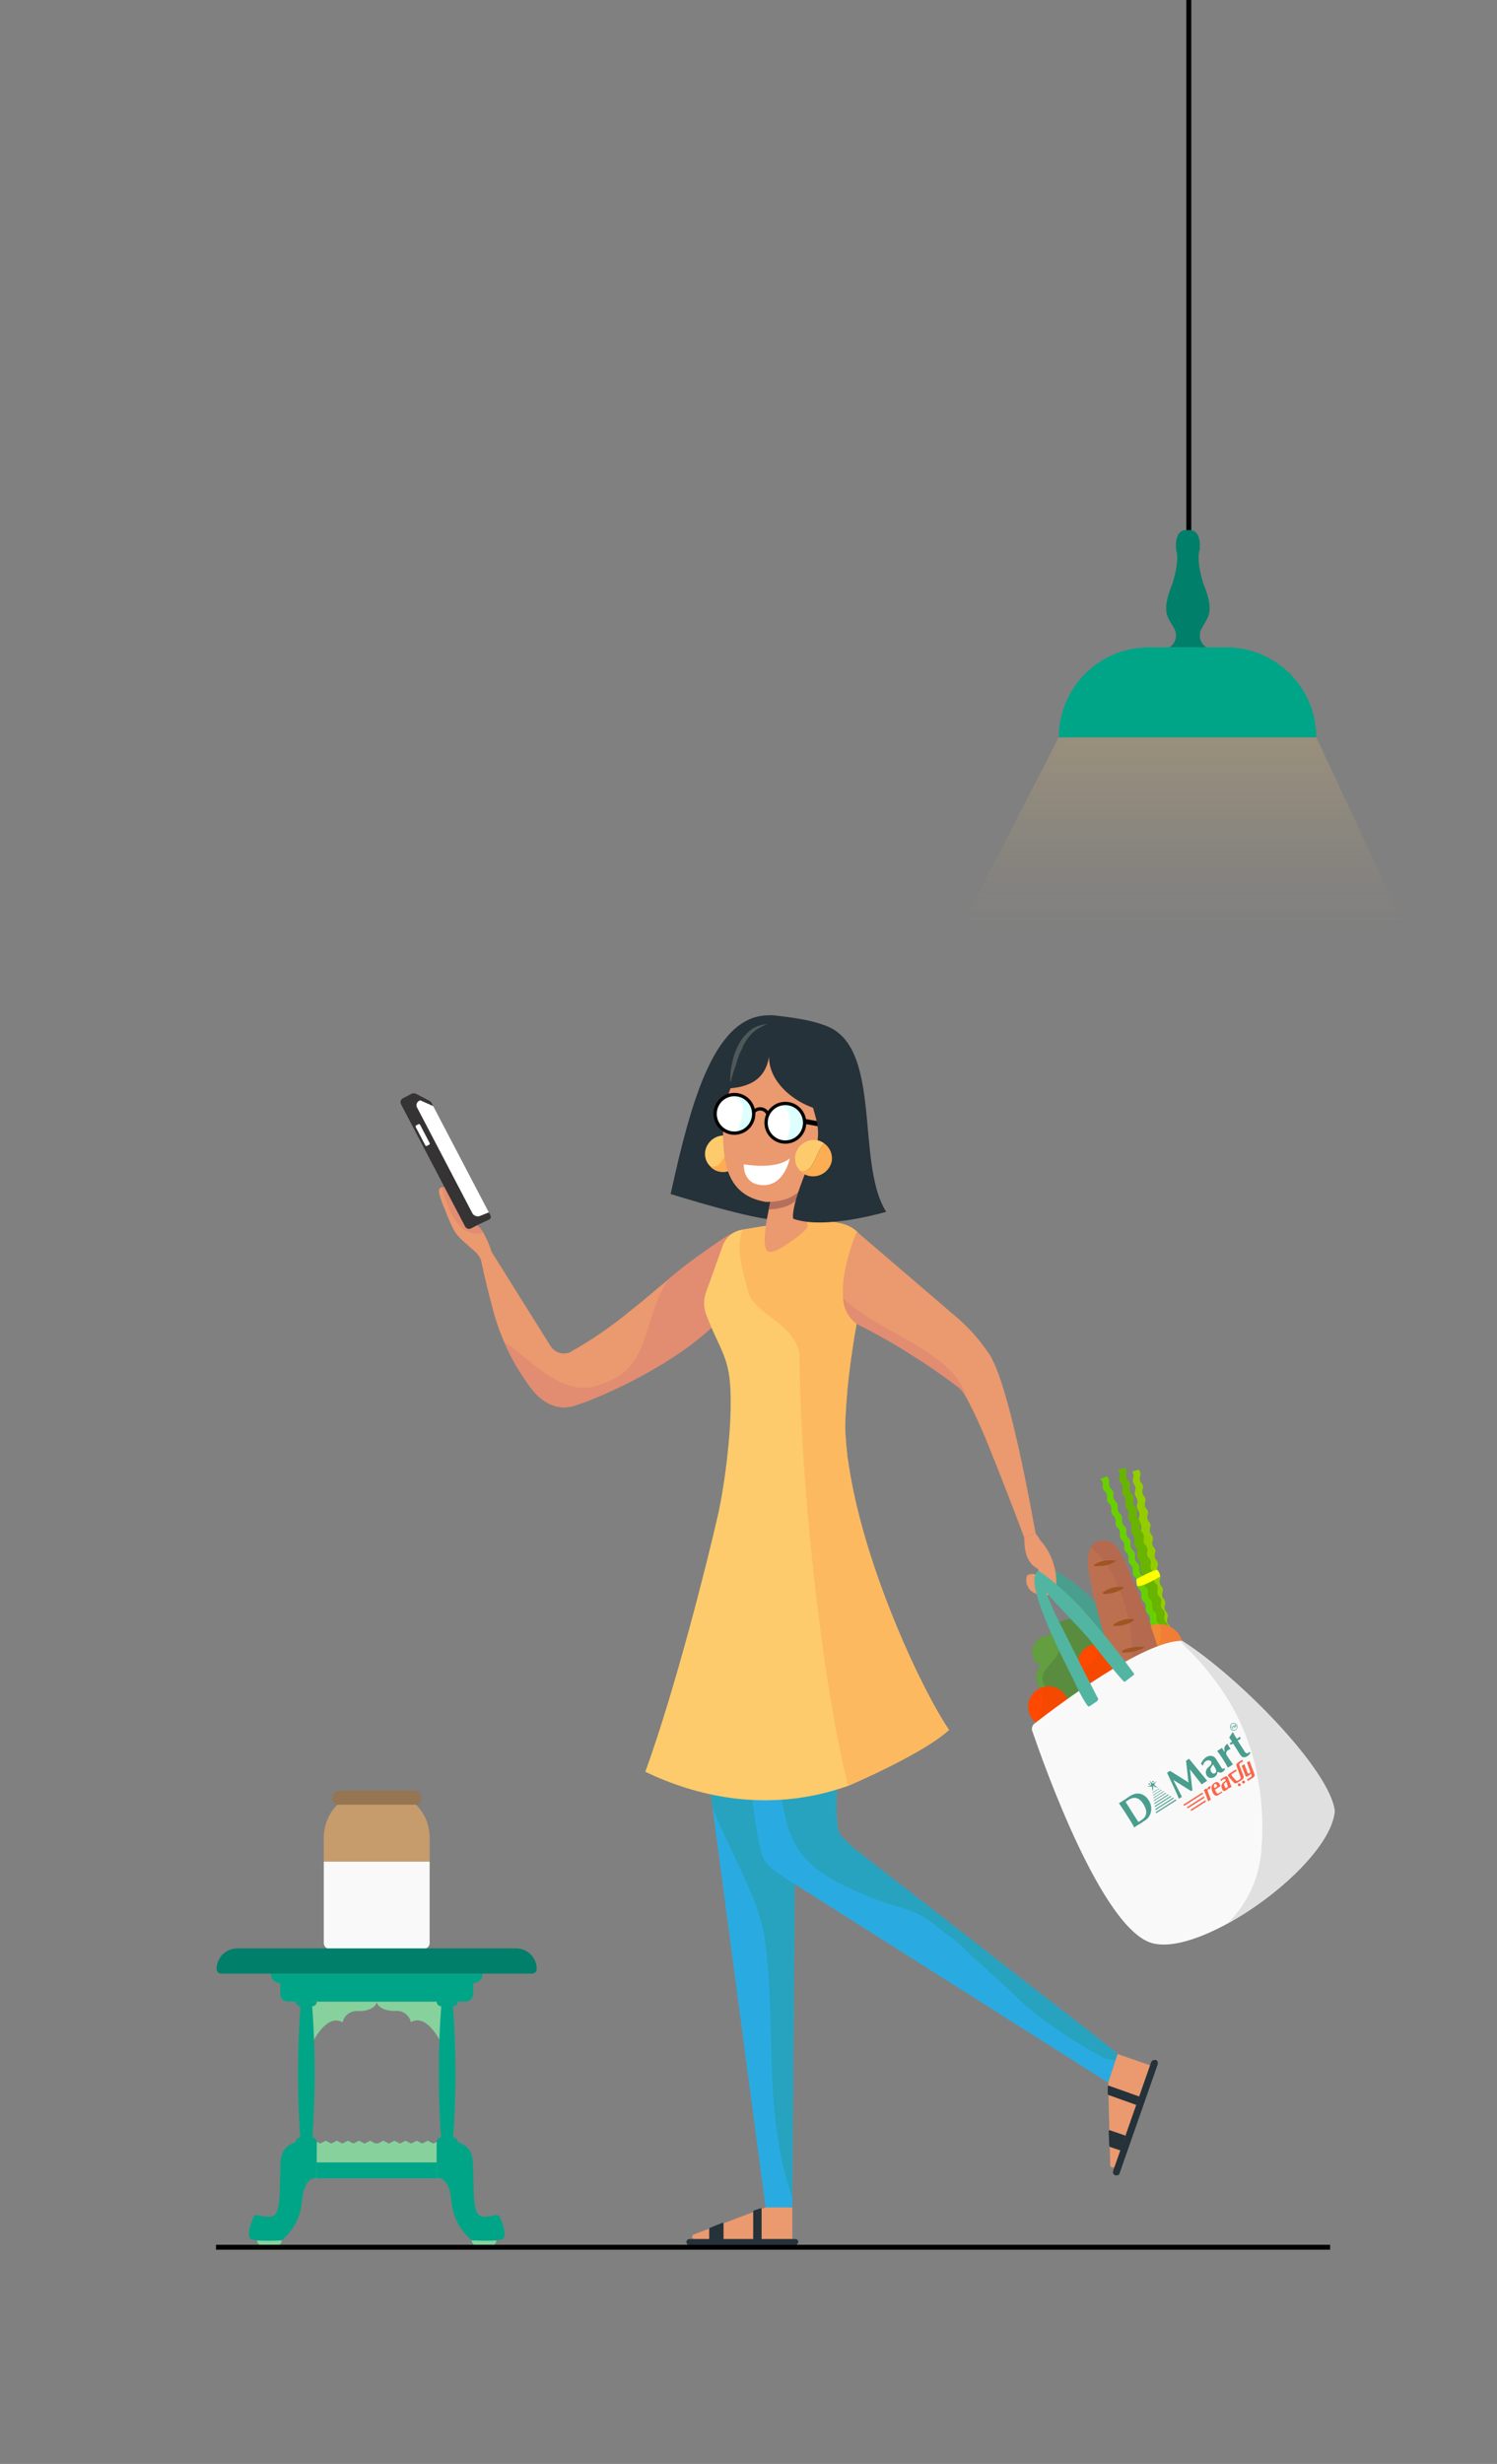 <svg xmlns="http://www.w3.org/2000/svg" width="304" height="500" viewBox="0 0 304 500">
    <rect x="0" y="0" width="304" height="500" fill="#808080" stroke="none"/>
    <defs>
        <linearGradient id="prefix__a" x1="50%" x2="50%" y1="-131.259%" y2="103.76%">
            <stop offset="13%" stop-color="#FDCB6B"/>
            <stop offset="22.7%" stop-color="#FDCB6B" stop-opacity=".856"/>
            <stop offset="44.31%" stop-color="#FDCB6B" stop-opacity=".555"/>
            <stop offset="63.61%" stop-color="#FDCB6B" stop-opacity=".317"/>
            <stop offset="79.91%" stop-color="#FDCB6B" stop-opacity=".145"/>
            <stop offset="92.55%" stop-color="#FDCB6B" stop-opacity=".039"/>
            <stop offset="100%" stop-color="#FDCB6B" stop-opacity="0"/>
        </linearGradient>
    </defs>
    <g fill="none" fill-rule="evenodd">
        <path d="M0 0H304V500H0z"/>
        <path fill="#87D19D" fill-rule="nonzero" d="M52.2 454.604h5.007c0 .644-.522 1.166-1.165 1.166h-2.677c-.309 0-.605-.123-.824-.342-.218-.218-.341-.514-.341-.823v-.001zM99.637 455.77H96.96c-.644 0-1.165-.522-1.165-1.165v-.001h5.007c0 .31-.123.606-.342.824-.218.219-.514.342-.823.342zM90.238 434.953L90.238 442.035 62.771 442.035 62.771 434.953 62.847 434.953 63.049 434.847 63.317 434.704 63.384 434.675 63.892 434.406 64.333 434.636 64.937 434.953 65.1 434.953 66.144 434.406 67.189 434.953 67.352 434.953 68.396 434.406 69.441 434.953 69.604 434.953 70.649 434.406 71.693 434.953 71.866 434.953 72.901 434.406 73.946 434.953 74.118 434.953 75.163 434.406 76.198 434.953 76.37 434.953 76.504 434.886 76.629 434.953 76.802 434.953 77.846 434.406 78.891 434.953 79.054 434.953 80.098 434.406 81.143 434.953 81.306 434.953 82.351 434.406 83.395 434.953 83.568 434.953 84.603 434.406 85.648 434.953 85.82 434.953 86.855 434.406 87.9 434.953 88.072 434.953 88.667 434.636 89.107 434.406 89.615 434.675 89.692 434.704 89.951 434.847 90.152 434.953zM63.304 414.815s2.888-6.366 6.265-4.427c.315-1.417 1.619-2.39 3.066-2.286 1.833.108 3.744-.648 3.866-1.888v-.033H63.304v8.634zM76.501 406.181c.122 1.24 2.033 1.996 3.866 1.887 1.447-.102 2.751.87 3.066 2.286 3.377-1.938 6.265 4.428 6.265 4.428v-8.6H76.501z"/>
        <path fill="#00A587" fill-rule="nonzero" d="M98.03 400.508c0 .512-.205 1.004-.568 1.365-.364.361-.856.563-1.368.562v2.213c.002.844-.68 1.53-1.524 1.534H58.43c-.845-.004-1.527-.69-1.525-1.534v-2.214c-1.064 0-1.926-.862-1.926-1.926H98.03zM62.766 434.443s-5.465-.619-5.768 4.054c-.302 4.674.202 10.49-1.513 11.162-1.715.673-3.463-.672-3.9.101-.437.774-1.748 4.102-.605 4.64 1.143.539 6.222.234 6.222.234 2.398-1.987 3.89-4.861 4.133-7.966.47-5.312 2.949-4.626 2.949-4.626l.055-6.014v-1.32l-1.573-.265z"/>
        <path fill="#00A587" fill-rule="nonzero" d="M63.442 433.76c.625-8.864.612-17.761-.039-26.624.52-.011.936-.435.937-.955h-4.315c0 .53.43.96.96.96h.028c-.65 8.857-.663 17.75-.039 26.609-.525.005-.949.432-.949.958h1.015c.014.189.024.378.04.567h2.258c.014-.189.024-.378.039-.567h.963c-.003-.504-.396-.918-.898-.947zM90.236 434.434s5.465-.62 5.768 4.054c.302 4.673-.202 10.49 1.513 11.162 1.715.672 3.463-.672 3.9.1.437.774 1.748 4.103.605 4.64-1.143.54-6.222.235-6.222.235-2.398-1.988-3.89-4.862-4.133-7.967-.47-5.312-3.005-4.625-3.005-4.625v-5.717l.018-1.789 1.556-.093z"/>
        <path fill="#00A587" fill-rule="nonzero" d="M92.028 433.75c.624-8.86.611-17.752-.04-26.61h.03c.53 0 .96-.43.96-.96h-4.316c.001.52.417.944.937.956-.651 8.862-.664 17.76-.039 26.624-.502.03-.895.444-.898.947h.963c.015.19.025.379.04.568h2.258c.015-.19.025-.378.039-.568h1.015c0-.525-.424-.952-.949-.957z"/>
        <path fill="#C69C6D" fill-rule="nonzero" d="M87.249 373.002c0-4.721-3.216-8.548-7.183-8.548h-7.13c-3.967 0-7.183 3.827-7.183 8.548v4.783H87.25v-4.783z"/>
        <path fill="#F9F9F9" fill-rule="nonzero" d="M87.249 394.182v-16.397H65.753v16.397c-.053.674.444 1.265 1.117 1.329h19.262c.673-.064 1.17-.655 1.117-1.329z"/>
        <path fill="#957552" fill-rule="nonzero" d="M77.426 366.223h6.462c.297.011.595-.008.888-.057.53-.29.825-.879.74-1.478-.08-.71-.65-1.263-1.362-1.32H68.845c-.712.056-1.283.61-1.362 1.32-.046.628.288 1.221.847 1.51.258.038.52.047.781.025h8.315z"/>
        <path fill="#007F6A" fill-rule="nonzero" d="M108.994 399.579c.002.247-.096.484-.27.659-.175.175-.413.272-.66.27H44.916c-.514 0-.93-.416-.93-.93 0-2.313 1.875-4.188 4.188-4.188h56.632c2.313 0 4.188 1.876 4.188 4.189z"/>
        <path fill="#00A587" fill-rule="nonzero" d="M64.284 438.824H88.663V442.042H64.284z"/>
        <path fill="#000" fill-rule="nonzero" d="M240.911 0H241.911V111.823H240.911z"/>
        <path fill="#007F6A" fill-rule="nonzero" d="M244.993 131.367h-7.524c1.312-.81 1.738-2.518.962-3.85-1.312-2.448-2.74-3.148-.276-9.271 1.5-4.987.684-6.65.684-6.65s-.582-4.373 2.392-4.023c2.974-.35 2.391 4.024 2.391 4.024s-.817 1.662.685 6.649c2.465 6.123 1.036 6.823-.278 9.272-.776 1.332-.348 3.04.964 3.849z"/>
        <path fill="#00A587" fill-rule="nonzero" d="M233.275 131.367h15.763c10.09 0 18.271 8.18 18.271 18.272h-52.305c0-10.092 8.18-18.272 18.271-18.272z"/>
        <path fill="url(#prefix__a)" fill-rule="nonzero" d="M215.004 149.639L195.316 187.876 285.18 187.876 267.309 149.639z" opacity=".5"/>
        <path fill="#499E8E" fill-rule="nonzero" d="M212.2 317.913s9.439 2.711 16.167 16.267l-1.808.904s-5.02-7.933-15.564-16.368l1.205-.803z"/>
        <path fill="#EB996E" fill-rule="nonzero" d="M116.607 285.279c-3.715 1.104-6.828-.904-8.937-3.816-3.383-4.557-5.902-9.696-7.43-15.163-.904-3.414-1.808-6.928-2.51-10.342-.1-.2-.1-.402-.201-.603-.199-.358-.434-.695-.703-1.004-.377-.394-.78-.763-1.205-1.104-1.305-1.205-2.812-2.31-3.615-3.916-.502-1.004-1.305-2.912-1.707-4.017-.28-.584-.515-1.188-.703-1.807l-.301-.904c-.1-.301-.151-.617-.15-.934-.03-.274.11-.54.351-.673.082-.05.175-.081.271-.09.008-.007.02-.01.03-.01h.492c.125.031.243.082.352.151.463.446.775 1.025.893 1.657.874 2.63 3.686 3.313 4.69 5.522.8.449 1.46 1.109 1.908 1.908l.09.12c.663 1.209 1.205 2.48 1.616 3.796l11.95 19.078c.816 1.327 2.466 1.877 3.916 1.306 4.256-2.376 8.29-5.132 12.05-8.234 4.016-3.113 7.731-6.527 11.748-9.64.803-.603 8.364-6.175 9.67-6.477 11.848 16.167-24.23 32.585-32.565 35.196z"/>
        <path fill="#EB996E" fill-rule="nonzero" d="M89.797 240.896c-.011-.001-.022.002-.03.01v-.01h.03z"/>
        <path fill="#E28C71" fill-rule="nonzero" d="M149.17 250.084c-1.304.301-8.866 5.874-9.67 6.476-1.204.904-2.41 1.908-3.614 2.912-5.322 7.33-3.514 17.874-12.953 21.087-7.13 3.515-13.054-2.41-18.878-7.13-.513-.377-1.057-.711-1.627-.997 1.355 3.18 3.093 6.183 5.176 8.941 2.25 3.124 5.287 5.01 9.003 3.906 8.234-2.46 44.413-19.029 32.564-35.195z"/>
        <path fill="#29ABE2" fill-rule="nonzero" d="M161.592 355.467L160.889 445.94 160.889 447.948 155.467 447.948 144.723 367.015 143.216 355.467z"/>
        <path fill="#28A3BF" fill-rule="nonzero" d="M160.89 445.94l.702-90.472h-18.376l1.507 11.547c3.414 8.435 8.434 16.568 10.342 25.003 2.812 17.371-.401 36.45 5.824 53.922z"/>
        <path fill="#EB996E" fill-rule="nonzero" d="M160.89 447.948v6.426h-19.883c-.214-.014-.393-.167-.44-.376-.046-.21.052-.424.24-.527l14.66-5.523h5.422z"/>
        <path fill="#253239" fill-rule="nonzero" d="M162.094 454.977c-.024.322-.28.578-.602.602h-21.489c-.217.003-.419-.111-.528-.299-.11-.187-.11-.42 0-.607s.311-.301.528-.299h21.489c.145-.014.29.03.404.124.113.093.184.227.198.373.003.035.003.07 0 .106z"/>
        <path fill="#253239" fill-rule="nonzero" d="M146.932 451.261v3.214h-2.912v-2.109c-.001-.132.078-.252.2-.301l2.51-1.004c.108.009.192.094.202.2zM154.663 448.35v6.125h-1.707v-5.623c-.02-.137.067-.267.201-.301l1.205-.402c.211-.05.302 0 .302.201z"/>
        <path fill="#29ABE2" fill-rule="nonzero" d="M226.96 416.82l-.39 1.208-1.517 4.616-65.67-41.571-2.008-1.406c-1.41-.892-2.417-2.296-2.812-3.916-.464-1.854-.833-3.73-1.104-5.623l-2.41-17.07 2.71-5.422 2.3-2.19c1.81-1.756 4.003-3.07 6.407-3.835 2.008-.613 9.167-.1 9.167-.1.1 5.02-3.112 26.71-1.104 30.625.84 1.093 1.82 2.071 2.912 2.912l.2.201 51.693 40.196 1.627 1.375z"/>
        <path fill="#28A3BF" fill-rule="nonzero" d="M225.334 415.444l-51.669-40.205-.224-.191c-1.092-.841-2.071-1.82-2.912-2.912-2.008-3.916 1.205-25.575 1.104-30.596 0 0-7.2-.512-9.167.1-2.404.766-4.597 2.079-6.407 3.836l-2.3 2.189c4.52 7.029 3.817 16.166 6.628 24.2 2.51 7.33 9.941 10.543 16.87 13.355 4.217 1.807 9.037 2.209 12.551 5.422 1.888 1.446 3.776 2.772 5.181 4.017 4.419 4.418 8.776 7.872 13.295 12.39 4.676 3.861 9.721 7.251 15.062 10.122.95.624 2.065.946 3.2.925l.415-1.276-1.627-1.376z"/>
        <path fill="#EB996E" fill-rule="nonzero" d="M226.96 416.82l6.628 2.31-7.13 20.384c-.082.221-.304.36-.54.336-.235-.024-.425-.203-.463-.436l-.412-16.78 1.918-5.814z"/>
        <path fill="#253239" fill-rule="nonzero" d="M234.693 418.025c.401.1.502.502.401.903l-7.731 22.091c-.1.402-.502.502-.904.402-.402-.1-.502-.502-.402-.904l7.732-22.09c.19-.309.548-.468.904-.402z"/>
        <path fill="#253239" fill-rule="nonzero" d="M225.354 432.283l3.214 1.105-1.005 3.012-2.108-.703c-.1 0-.201-.2-.201-.301l-.1-2.912c0-.2.1-.2.2-.2zM225.154 423.246l6.225 2.21-.602 1.706-5.623-2.008c-.1 0-.201-.2-.201-.301v-1.305c0-.322.13-.322.2-.302z"/>
        <path fill="#28A3BF" fill-rule="nonzero" d="M157.535 430.888c-.2-1.697-.361-3.404-.482-5.111.13 1.707.281 3.414.482 5.11z"/>
        <path fill="#6FA176" fill-rule="nonzero" d="M240.818 416.92c.257-.133.494-.302.703-.502-.201.2-.502.301-.703.502z"/>
        <path fill="#FDCB6B" fill-rule="nonzero" d="M192.72 351.05c-5.242 4.86-20.412 11.321-20.412 11.321l-.092.035c-16.518 5.864-31.33 1.858-41.17-2.852 6.125-16.87 12.552-42.475 14.66-51.713 1.607-6.828 3.816-23.597 2.008-30.525-.702-2.912-2.31-5.623-3.414-8.334-.903-2.31-2.108-4.017-.602-7.632l2.912-8.133c.554-1.965 2.216-3.418 4.237-3.706 0 0 26.278-.682 24.33 11.809-.13.823-.28 1.687-.431 2.59-.1.623-.211 1.256-.342 1.918-.13.663-.23 1.296-.341 2.009-.181 1.004-.372 2.108-.563 3.223-.16 1.004-.31 1.938-.462 3.012-.022.308-.07.614-.14.914-.08.532-.15 1.085-.231 1.637-.502 3.816-.914 8.033-1.064 12.622-.012.653.012 1.307.07 1.958.07.663.08 1.335.14 2.008.06.673.13 1.366.221 2.069.019.338.066.674.14 1.004.08.703.191 1.416.322 2.139.13.723.231 1.435.382 2.169 3.645 19.309 14.189 42.143 19.842 50.457z"/>
        <path fill="#FCB960" fill-rule="nonzero" d="M192.72 351.05c-5.242 4.86-20.412 11.321-20.412 11.321l-.092.035c-5.463-21.72-9.82-63.37-9.82-87.199-.804-6.928-9.44-8.334-10.544-13.355-1.004-4.217-2.61-8.525-1.004-12.34 24.47-4.318 26.348-.714 24.37 11.798-.12.823-.271 1.687-.432 2.59-.1.623-.21 1.256-.341 1.918-.13.663-.221 1.286-.341 2.009-.181 1.004-.372 2.108-.563 3.223-.15 1.004-.311 1.948-.462 3.012-.023.308-.07.614-.14.914-.07.532-.15 1.085-.231 1.637-.502 3.816-.914 8.033-1.065 12.622-.011.653.012 1.307.07 1.958.07.663.08 1.335.141 2.008.06.673.14 1.376.22 2.069.02.338.067.674.141 1.004.09.703.201 1.416.322 2.139.12.723.25 1.445.381 2.168 3.605 19.32 14.149 42.154 19.802 50.468z"/>
        <path fill="#253239" fill-rule="nonzero" d="M157.977 247.523s-1.607-8.334 2.711-25.404c0 0 5.423-15.363-4.016-16.066-11.447-.603-16.267 17.07-20.484 36.249 0 0 17.572 5.523 21.79 5.221z"/>
        <path fill="#FDCB6B" fill-rule="nonzero" d="M150.647 234.67c-.391 2.015-2.282 3.379-4.318 3.113-.814-.097-1.565-.49-2.109-1.105-.828-.808-1.203-1.973-1.004-3.113.392-2.015 2.283-3.378 4.318-3.112.59.085 1.144.328 1.607.703 1.047.854 1.61 2.167 1.506 3.514z"/>
        <path fill="#FDAD52" fill-rule="nonzero" d="M149.14 231.156c-1.807 1.406-2.007 6.225-4.92 5.523.544.614 1.295 1.007 2.11 1.104 2.035.266 3.926-1.098 4.317-3.113.104-1.347-.459-2.66-1.506-3.514z"/>
        <path fill="#000" fill-rule="nonzero" d="M167.617 209.165c.1.201 10.945 6.628-3.615 29.02-.703-1.306-.1-4.72-.1-4.72l.803-4.418V215.19l2.912-6.025z"/>
        <path fill="#EB996E" fill-rule="nonzero" d="M161.893 231.859l-3.715 3.012-2.31 11.849c-.401 2.008-1.305 7.43.502 7.33 1.005 0 2.51-.904 3.917-1.908 1.273-.802 2.452-1.745 3.514-2.811.093-.156.161-.325.2-.502l-2.108-16.97z"/>
        <path fill="#B56F5D" fill-rule="nonzero" d="M156.123 245.415l.333-1.707 6.642-2.912c-.098.458-.267.899-.502 1.305-1.205 3.414-6.473 3.314-6.473 3.314z"/>
        <path fill="#EB996E" fill-rule="nonzero" d="M146.831 229.248c0-6.527 2.711-14.76 9.238-14.76 6.527 0 11.447 9.74 10.343 18.274-1.908 7.933-4.318 11.146-10.845 11.146-8.133-1.305-8.736-8.233-8.736-14.66z"/>
        <path fill="#FFF" fill-rule="nonzero" d="M152.957 227.14c-.347 1.42-1.48 2.515-2.912 2.81-.232.05-.467.084-.703.1-.405.018-.81-.016-1.205-.1-.993-.243-1.85-.871-2.38-1.746-.529-.874-.69-1.924-.446-2.917l.014-.055c.456-1.565 1.797-2.71 3.414-2.912.47-.017.942.016 1.406.1 2.068.507 3.333 2.595 2.826 4.663l-.014.056z"/>
        <path fill="#DFF" fill-rule="nonzero" d="M152.957 227.14c.258-.99.113-2.042-.404-2.924-.517-.883-1.363-1.524-2.352-1.782l-.056-.014c-.464-.083-.935-.117-1.406-.1 4.318 2.008.703 5.422 1.305 7.631 1.433-.296 2.567-1.39 2.912-2.812z"/>
        <path fill="#FFF" fill-rule="nonzero" d="M163.299 228.947c-.414 1.672-1.893 2.863-3.615 2.912h-.1c-1.958.036-3.636-1.391-3.917-3.329-.28-1.938.925-3.782 2.813-4.303.66-.15 1.347-.15 2.008 0 .993.244 1.849.872 2.379 1.747.53.875.69 1.924.447 2.917l-.015.056z"/>
        <path fill="#DFF" fill-rule="nonzero" d="M163.299 228.947c.538-2.06-.696-4.167-2.756-4.706l-.055-.014c-.661-.15-1.348-.15-2.009 0 3.113 1.707 1.908 4.92 1.105 7.632 1.76-.004 3.291-1.204 3.715-2.912z"/>
        <path fill="#000" fill-rule="nonzero" d="M164.821 226.359H165.821V229.727H164.821z" transform="rotate(-79.695 165.157 228.043)"/>
        <path fill="#000" fill-rule="nonzero" d="M155.654 226.251c-.083-.224-.224-.424-.408-.577-.582-.485-1.446-.407-1.931.175l-.516-.431c.467-.56 1.197-.828 1.916-.705.718.124 1.316.622 1.569 1.306l-.63.232z"/>
        <path fill="#000" fill-rule="nonzero" d="M149.14 230.287c-1.719 0-3.27-1.036-3.928-2.625-.658-1.59-.294-3.418.922-4.634 1.216-1.216 3.045-1.58 4.634-.922 1.589.658 2.625 2.209 2.625 3.929-.003 2.347-1.905 4.25-4.252 4.252zm0-7.832c-1.976 0-3.58 1.602-3.58 3.58 0 1.977 1.604 3.58 3.58 3.58 1.978 0 3.58-1.603 3.58-3.58-.001-1.977-1.603-3.578-3.58-3.58zM159.483 232.094c-2.348 0-4.251-1.903-4.251-4.252 0-2.348 1.903-4.252 4.251-4.252 2.349 0 4.252 1.904 4.252 4.252-.002 2.347-1.904 4.25-4.252 4.252zm0-7.832c-1.977 0-3.58 1.603-3.58 3.58s1.603 3.58 3.58 3.58c1.978 0 3.58-1.603 3.58-3.58-.002-1.976-1.603-3.577-3.58-3.58z"/>
        <path fill="#253239" fill-rule="nonzero" d="M157.274 206.053c-4.117-.201-7.13 3.213-8.635 6.727-1.034 2.589-1.578 5.347-1.607 8.134 4.117-.1 8.334-1.205 9.138-6.527-.1 5.523 5.924 10.142 11.346 11.045 8.536-15.463 3.816-17.773-10.242-19.38z"/>
        <path fill="#505959" fill-rule="nonzero" d="M148.338 219.81c-.104-1.28-.002-2.569.3-3.816.203-1.295.61-2.549 1.206-3.716.565-1.202 1.387-2.265 2.41-3.113 1.025-.826 2.298-1.285 3.615-1.305-1.162.357-2.227.975-3.113 1.807-.871.855-1.555 1.88-2.008 3.013-.566 1.084-1.004 2.23-1.306 3.414-.46 1.21-.83 2.451-1.105 3.715z"/>
        <path fill="#253239" fill-rule="nonzero" d="M161.09 247.322s-.904-1.907 4.117-13.254c2.41-5.322-.703-8.736-.502-12.05 0 0-4.418-15.162 1.004-14.36 14.259 2.21 7.631 27.916 14.259 38.258-.1 0-12.452 3.716-18.878 1.406z"/>
        <path fill="#EB996E" fill-rule="nonzero" d="M196.174 283.491c-.301-.401-.442-.723-.642-1.004-.21-.289-.444-.558-.703-.803-3.118-2.424-6.37-4.67-9.74-6.728-.803-.502-1.707-1.105-2.711-1.707-2.51-1.506-5.623-3.213-8.435-4.619-1.633-1.208-2.63-3.092-2.711-5.121-.603-5.824 2.771-13.586 2.771-13.586l.201.2 19.821 16.98c2.414 2.013 4.542 4.344 6.327 6.93 1.606 1.907 4.719 8.233 9.94 37.052l-2.309.904s-3.715-9.941-7.23-18.577c-1.34-3.377-2.862-6.678-4.559-9.89l-.02-.03z"/>
        <path fill="#E28C71" fill-rule="nonzero" d="M171.232 263.489c.081 2.03 1.078 3.912 2.71 5.121 2.812 1.406 5.925 3.113 8.435 4.619 1.005.603 1.908 1.205 2.712 1.707 3.36 2.11 6.573 4.331 9.708 6.744.266.242.51.509.727.796.2.301.41.694.71 1.096-2.41-9.238-17.672-13.054-25.002-20.083z"/>
        <path fill="#EB996E" fill-rule="nonzero" d="M214.51 321.126c.06.726-.079 1.455-.402 2.109-.598.305-1.242.51-1.907.602-.704.025-1.4-.149-2.009-.502-1.333-.561-2.058-2.01-1.707-3.414.201-.602 1.607-.602 1.808-.401.3-.402.903-.804.401-1.205-3.012-1.507-2.61-5.724-2.71-6.327l2.309-.903c.165.323.367.626.602.904.219.401.489.772.803 1.104 1.83 2.277 2.822 5.113 2.812 8.033z"/>
        <path fill="#FFF" fill-rule="nonzero" d="M151.049 236.277s6.426 1.205 9.338-1.205c0 0-1.105 5.724-5.623 5.422-4.017-.2-3.715-4.217-3.715-4.217z"/>
        <path fill="#FDCB6B" fill-rule="nonzero" d="M167.416 232.06c-.462-.375-1.018-.618-1.607-.703-2.035-.266-3.926 1.098-4.317 3.113-.2 1.14.176 2.305 1.004 3.113 2.912.702 3.112-4.118 4.92-5.523z"/>
        <path fill="#FDAD52" fill-rule="nonzero" d="M167.416 232.06c-1.808 1.406-2.008 6.226-4.92 5.523.544.614 1.294 1.007 2.109 1.104 2.035.266 3.926-1.097 4.318-3.113.178-1.358-.4-2.706-1.507-3.514z"/>
        <path fill="#93CD00" fill-rule="nonzero" d="M237.705 350.447v-.201c-.1-.703.201-.803.1-1.406-.1-.602-.401-.602-.502-1.205-.1-.602.2-.803.1-1.406-.1-.602-.401-.602-.502-1.205-.1-.602.2-.803.1-1.405-.1-.603-.402-.603-.502-1.205-.1-.603.2-.703.1-1.406s-.402-.603-.502-1.205c-.1-.603.2-.803.1-1.406-.1-.602-.402-.602-.502-1.205-.1-.602.2-.803.1-1.406-.1-.602-.402-.602-.502-1.204-.1-.603.2-.804.1-1.406-.1-.603-.402-.603-.502-1.205-.1-.603.2-.804.1-1.406-.1-.603-.401-.603-.502-1.205-.1-.603.201-.703.1-1.406-.1-.703-.401-.602-.502-1.205-.1-.602.201-.803.1-1.406-.1-.602-.402-.602-.502-1.204-.1-.603.2-.804.1-1.406-.1-.603-.402-.603-.502-1.205-.1-.603.2-.804.1-1.406-.101-.603-.402-.603-.502-1.205-.1-.602.2-.803.1-1.406-.101-.602-.402-.602-.502-1.205-.1-.602.2-.803.1-1.405-.101-.603-.402-.603-.502-1.205-.1-.603.2-.804.1-1.406-.101-.603-.402-.603-.502-1.205-.1-.602.2-.803.1-1.406-.101-.602-.402-.602-.502-1.205-.1-.602.2-.803.1-1.406-.101-.602-.402-.602-.502-1.205-.1-.602.2-.803.1-1.405-.101-.603-.402-.603-.502-1.205-.1-.603.2-.804.1-1.406-.101-.603-.402-.603-.502-1.205-.1-.603.2-.803.1-1.406-.029-.23-.135-.442-.302-.602l1.406-.402c.12.19.221.392.301.602.1.703-.2.703-.1 1.406.101.703.402.603.603 1.205.2.603-.201.703-.1 1.406.1.703.401.603.602 1.205.201.603-.2.703-.1 1.406.101.703.402.602.603 1.205.2.602-.201.703-.1 1.406.1.702.401.602.602 1.204.201.603-.2.703-.1 1.406.101.703.402.603.603 1.205.2.603-.201.703-.1 1.406.1.703.401.602.602 1.205.201.602-.2.703-.1 1.406s.401.602.602 1.205c.201.602-.2.702-.1 1.405.101.703.402.603.603 1.205.2.603-.201.703-.1 1.406.1.703.401.603.602 1.205.201.603-.2.703-.1 1.406s.401.602.602 1.205c.201.602-.2.703-.1 1.406.101.702.402.602.603 1.205.2.602-.201.702-.1 1.405.1.703.401.603.602 1.205.201.603-.2.703-.1 1.406.101.703.402.603.603 1.205.2.602-.201.703-.1 1.406.1.703.401.602.602 1.205.201.602-.2.703-.1 1.406.101.702.402.602.603 1.204.2.603-.201.703-.1 1.406.1.703.401.603.602 1.205.201.603-.2.703-.1 1.406.101.703.402.603.603 1.205.2.603-.201.703-.1 1.406.1.703.401.602.602 1.205.201.602-.2.703-.1 1.406.1.702.401.602.602 1.204.201.603-.2.804-.1 1.406 0 .1 0 .1.1.201l-1.305.402h-2.108z"/>
        <path fill="#69B400" fill-rule="nonzero" d="M238.87 350.145c0-.1 0-.1-.1-.2-.2-.603.1-.703 0-1.406s-.502-.502-.603-1.205c-.1-.703.101-.703 0-1.406-.1-.703-.501-.502-.602-1.205-.1-.703.1-.703 0-1.406-.1-.702-.502-.502-.602-1.205-.1-.703.1-.703 0-1.405-.1-.703-.502-.502-.603-1.205-.1-.703.1-.703 0-1.406s-.502-.502-.602-1.205c-.1-.703.1-.703 0-1.406s-.502-.502-.603-1.205c-.1-.703.1-.703 0-1.406s-.502-.502-.602-1.204c-.1-.703.1-.703 0-1.406s-.502-.502-.603-1.205c-.1-.703.1-.703 0-1.406s-.502-.502-.602-1.205c-.1-.703.1-.703 0-1.406s-.502-.502-.603-1.205c-.1-.703.1-.703 0-1.405-.1-.703-.502-.503-.602-1.205-.1-.703.1-.703 0-1.406s-.502-.502-.603-1.205c-.1-.703.1-.703 0-1.406s-.502-.502-.602-1.205c-.1-.703.1-.703 0-1.406s-.502-.502-.603-1.205c-.1-.702.1-.702 0-1.405-.1-.703-.502-.502-.602-1.205-.1-.703.1-.703 0-1.406s-.502-.502-.603-1.205c-.1-.703.1-.703 0-1.406s-.502-.502-.602-1.205c-.1-.703.1-.703 0-1.406-.1-.702-.502-.502-.603-1.205-.1-.703.1-.703 0-1.405-.1-.703-.502-.502-.602-1.205-.1-.703.1-.703 0-1.406-.058-.22-.16-.425-.301-.603l1.405-.502c.18.151.288.37.302.603.2.602-.1.703 0 1.406.1.702.502.502.702 1.205.201.703-.1.703 0 1.405.1.703.502.502.703 1.205.201.703-.1.703 0 1.406s.502.502.703 1.205c.201.703-.1.703 0 1.406s.502.502.703 1.205c.2.703-.1.703 0 1.406s.502.502.703 1.204c.2.703-.1.703 0 1.406s.502.502.703 1.205c.2.703-.1.703 0 1.406s.502.502.703 1.205c.2.703-.1.703 0 1.406s.502.502.703 1.205c.2.703-.1.703 0 1.405.1.703.502.503.703 1.205.2.703-.1.703 0 1.406s.502.502.702 1.205c.201.703-.1.703 0 1.406s.502.502.703 1.205c.201.703-.1.703 0 1.406s.502.502.703 1.205c.201.702-.1.702 0 1.405.1.703.502.503.703 1.205.2.703-.1.703 0 1.406s.502.502.703 1.205c.2.703-.1.703 0 1.406s.502.502.703 1.205c.2.703-.1.703 0 1.406.1.702.502.502.703 1.205.2.703-.1.703 0 1.405.1.703.502.502.703 1.205.2.703-.1.703 0 1.406s.502.502.703 1.205c.2.703-.1.703 0 1.406s.502.502.702 1.205c.201.703-.2.803 0 1.406 0 .1 0 .1.1.2l-3.313.502z"/>
        <path fill="#69D000" fill-rule="nonzero" d="M242.023 349.02l-1.295.543c0-.1 0-.1-.1-.2-.221-.603.08-.704-.141-1.407-.22-.703-.522-.482-.733-1.084-.21-.603.08-.703-.14-1.396-.221-.693-.523-.492-.734-1.084-.21-.593.08-.713-.14-1.406-.22-.693-.522-.492-.743-1.084-.221-.593.08-.703-.14-1.406-.221-.703-.513-.482-.734-1.085-.22-.602.08-.703-.14-1.396-.221-.692-.513-.491-.733-1.084-.221-.592.08-.703-.141-1.406-.22-.703-.512-.482-.733-1.084-.22-.603.08-.703-.14-1.396-.221-.693-.513-.492-.734-1.084-.22-.593.08-.713-.14-1.406-.22-.693-.522-.492-.733-1.085-.211-.592.08-.703-.14-1.405-.221-.703-.523-.482-.734-1.085-.21-.602.08-.703-.14-1.396-.221-.692-.523-.492-.743-1.084-.221-.593.08-.703-.141-1.406-.22-.703-.512-.482-.733-1.084-.22-.603.08-.703-.14-1.396-.221-.693-.513-.492-.734-1.084-.22-.593.08-.713-.14-1.406-.22-.693-.512-.492-.733-1.085-.221-.592.08-.703-.14-1.405-.221-.703-.513-.483-.734-1.085-.22-.602.08-.703-.14-1.396-.221-.692-.523-.492-.733-1.084-.211-.593.08-.703-.141-1.406-.22-.703-.522-.482-.733-1.084-.21-.603.08-.703-.14-1.396-.221-.693-.523-.492-.744-1.085-.22-.592.08-.713-.14-1.405-.22-.693-.512-.492-.733-1.085-.221-.592.08-.703-.14-1.406-.221-.703-.513-.482-.734-1.084-.22-.603.08-.703-.14-1.396-.09-.226-.231-.429-.412-.592l1.285-.543c.184.163.329.366.422.593.21.592-.08.703.14 1.406.22.703.512.482.733 1.084.221.603-.08.703.14 1.396.221.693.513.492.734 1.084.22.593-.08.703.14 1.406.22.703.512.482.733 1.085.221.602-.08.702.14 1.395.221.693.523.492.734 1.085.21.592-.08.713.14 1.406.221.692.522.492.733 1.084.211.592-.08.703.141 1.406.22.703.522.482.743 1.084.22.603-.08.703.14 1.396.221.693.513.492.734 1.084.22.593-.08.703.14 1.406.22.703.512.482.733 1.085.221.602-.08.703.14 1.395.221.693.513.493.734 1.085.22.592-.08.713.14 1.406.221.692.513.492.733 1.084.221.593-.08.703.141 1.406.22.703.522.482.733 1.084.21.603-.08.703.14 1.396.221.693.523.492.734 1.085.21.592-.08.703.14 1.405.22.703.522.482.743 1.085.221.602-.08.703.14 1.396.221.692.513.492.734 1.084.22.593-.08.713.14 1.406.221.693.512.492.733 1.084.221.593-.08.703.141 1.406.22.703.512.482.733 1.085.22.602-.08.702.14 1.395.221.693.513.492.734 1.085.22.592-.08.713.14 1.405.22.693.522.483.733 1.085.211.602-.08.703.14 1.406.221.703.523.482.734 1.074.21.593-.07.814.14 1.406 0 .1.11.1.11.2z"/>
        <path fill="#FF0" fill-rule="nonzero" d="M235.596 319.911s-3.765 2.32-4.669 1.918c-.135-.442-.186-.905-.15-1.366 0 0 3.404-1.898 4.207-1.898.368.355.587.836.612 1.346zM237.705 335.284s-1.607 1.205-2.41.804c-.221-.391-.422-.794-.602-1.205.783-.434 1.63-.739 2.51-.904.703.904.502 1.305.502 1.305z"/>
        <path fill="#FF4800" fill-rule="nonzero" d="M228.065 335.686c-.003.484-.105.963-.3 1.406-.503 1.506-2.913 4.016-3.214 4.317-.497-.307-.883-.764-1.105-1.305-1.023-2.09-.283-4.616 1.708-5.824.735-.404 1.574-.58 2.41-.502.256.468.426.978.502 1.506v.402z"/>
        <path fill="#F54800" fill-rule="nonzero" d="M229.27 341.61c-1.004.602-3.213 1.205-4.619-.1.301-.301 2.711-2.812 3.213-4.318.196-.443.298-.921.302-1.406v-.3c-.03-.539-.204-1.059-.503-1.507 1.786.159 3.259 1.466 3.628 3.22.37 1.755-.45 3.545-2.021 4.411z"/>
        <path fill="#F17D37" fill-rule="nonzero" d="M235.396 329.56c1.305 2.712-.703 6.126-3.113 8.536 1.573 1.26 3.748 1.459 5.523.502 2.319-1.295 3.15-4.225 1.854-6.544-.015-.028-.03-.056-.047-.083-.885-1.489-2.486-2.403-4.217-2.41z"/>
        <path fill="#F18837" fill-rule="nonzero" d="M235.396 329.56c-.84.01-1.665.216-2.41.603-2.32 1.295-3.15 4.225-1.855 6.544l.047.084c.286.498.66.94 1.105 1.305 2.41-2.41 4.418-5.824 3.113-8.535z"/>
        <path fill="#5A8C40" fill-rule="nonzero" d="M220.535 331.77s-.603-2.51-2.611-3.213c-.717-.063-1.438.04-2.109.301-1.272.517-2.235 1.591-2.61 2.912-3.415.402-5.122 4.217-1.909 6.226-2.61 3.313 1.005 6.326 2.41 4.619.249.228.453.5.603.803 1.105 1.488 2.313 2.898 3.615 4.217l8.435-7.029-2.712-4.82c.804-.803 1.607-1.907.703-3.414-1.205-2.008-3.815-.602-3.815-.602z"/>
        <path fill="#639E41" fill-rule="nonzero" d="M215.313 333.477c-.018-.441-.085-.88-.2-1.305-.1-.201-1.105-2.009-1.306-1.708-.323.368-.532.822-.603 1.306-3.414.401-5.12 4.217-1.907 6.225-2.21 2.812.1 5.423 1.606 5.121-.1 0-.502-.602-.502-.702 0-.1-.301-.402-.402-.603-.193-.372-.296-.785-.3-1.205.018-.696.265-1.366.702-1.908.904-1.205 2.21-2.209 2.711-3.715.165-.484.233-.996.201-1.506z"/>
        <circle cx="222.944" cy="337.694" r="4.117" fill="#FF4800" fill-rule="nonzero"/>
        <path fill="#F54800" fill-rule="nonzero" d="M219.33 339.702c.68 1.313 2.008 2.163 3.485 2.23 1.476.068 2.876-.658 3.673-1.903.797-1.245.869-2.82.189-4.132-.037-.072-.076-.142-.117-.211-.608-1.084-1.683-1.825-2.912-2.008-.538 2.488-2.265 4.553-4.62 5.522.123.154.224.322.302.502z"/>
        <circle cx="212.903" cy="346.33" r="4.117" fill="#FF4800" fill-rule="nonzero"/>
        <path fill="#F54800" fill-rule="nonzero" d="M214.71 342.614c1.328.646 2.21 1.95 2.314 3.423.105 1.473-.584 2.889-1.807 3.716-1.223.826-2.794.938-4.121.292-.59-.323-1.102-.768-1.506-1.305.249.35.554.655.904.904 1.357-2.09 1.626-4.706.723-7.03 1.099-.55 2.394-.55 3.493 0z"/>
        <path fill="#BC7050" fill-rule="nonzero" d="M235.506 352.395c-.2 0-.301.06-.612.06-2.009-.1-3.615-2.109-4.419-3.916-4.34-9.558-7.51-19.605-9.438-29.923-.402-2.11-.1-5.322 2.008-5.825 3.113-.803 4.217 1.708 5.322 4.118 3.521 7.867 6.441 15.99 8.736 24.3.762 2.501 1.034 5.126.803 7.731-.301 1.406-.894 3.153-2.4 3.455z"/>
        <path fill="#B5694E" fill-rule="nonzero" d="M222.944 312.792c-.599.197-1.099.618-1.395 1.175 8.334 7.43 9.228 20.916 8.123 31.66-.005.262-.06.52-.16.763.3.703.562 1.446.863 2.149.803 1.807 2.41 3.815 4.418 3.916h.603c1.596-.281 2.31-2.008 2.51-3.515.246-2.606-.016-5.236-.774-7.742-2.162-8.194-5.028-16.186-8.565-23.888-1.114-2.801-2.51-5.422-5.623-4.518z"/>
        <path fill="#A05522" fill-rule="nonzero" d="M226.158 329.952c-.037-.008-.069-.03-.09-.06-.025-.043-.025-.097 0-.14 0-.1.25-.211.341-.271.24-.164.496-.305.763-.422.657-.311 1.372-.482 2.099-.502h.663c.14 0 .532 0 .34.2-.257.262-.569.465-.913.593-.352.168-.718.306-1.094.412-.351.081-.707.142-1.065.18-.237.016-.475.016-.713 0-.109.022-.221.025-.331.01zM227.815 335.214c.02-.114.085-.215.18-.281.144-.097.299-.174.462-.231.281-.1.573-.17.864-.251.657-.164 1.33-.252 2.008-.261h.703c.073-.01.147-.01.22 0 .048.012.084.051.09.1 0 .08-.12.14-.18.18l-.291.14c-.342.131-.703.232-1.055.342-.439.145-.889.256-1.345.331-.283.035-.568.055-.854.06h-.411c-.12.01-.24-.008-.352-.05-.022-.02-.036-.049-.04-.079zM230.204 340.897c0-.1.13-.2.221-.25.152-.078.314-.132.482-.161.301-.07.603-.09.904-.13.684-.076 1.374-.076 2.058 0l.693.09c.076.001.151.018.221.05.045.018.076.06.08.11 0 .08-.15.12-.21.15l-.302.09c-.362.09-.733.14-1.095.201-.456.089-.92.132-1.385.13-.281.015-.563.015-.844 0l-.411-.06c-.121-.002-.239-.037-.342-.1-.046-.021-.074-.069-.07-.12zM231.39 345.687c0-.1.16-.18.25-.22.163-.053.332-.08.502-.08h.914c.68.035 1.353.146 2.008.33l.673.191c.074.016.145.043.21.08.043.025.067.072.06.12 0 .08-.16.1-.23.12l-.311.05h-1.115c-.46.01-.92-.017-1.376-.08-.28-.044-.559-.104-.833-.18l-.402-.12c-.117-.025-.227-.076-.321-.15-.015-.017-.026-.038-.03-.06zM224.019 323.416c-.037-.009-.069-.03-.09-.06-.025-.044-.025-.098 0-.141 0-.1.25-.21.341-.271.241-.164.496-.305.763-.422.657-.311 1.372-.482 2.099-.502h.663c.14 0 .532 0 .341.2-.258.263-.57.465-.914.593-.352.169-.718.306-1.094.412-.342.08-.703.13-1.065.18-.236.033-.474.05-.712.05-.112.001-.224-.013-.332-.04zM222.262 317.782c-.036-.015-.067-.039-.09-.07-.02-.044-.02-.096 0-.14.05-.1.26-.191.361-.251.902-.477 1.912-.713 2.932-.683h.663c.13 0 .532 0 .321.23-.294.244-.636.422-1.004.523-.369.137-.748.245-1.135.321-.351.05-.713.07-1.064.09-.24.015-.482.015-.723 0-.088.005-.175-.002-.261-.02z"/>
        <path fill="#F9F9F9" fill-rule="nonzero" d="M210.091 349.744c-.519.403-.686 1.114-.401 1.707 2.209 6.426 14.058 40.065 24.3 42.876 10.242 2.812 36.149-15.865 37.052-26.81-.903-8.234-19.33-27.111-30.977-34.542-7.933-.1-25.957 13.656-29.974 16.769z"/>
        <path fill="#E0E0E0" fill-rule="nonzero" d="M271.042 367.517c-.582 6.979-11.366 17.12-21.74 22.804 4.079-4.037 6.524-9.435 6.87-15.163.392-4.812.14-9.654-.754-14.399-1.129-6.223-3.52-12.149-7.029-17.411-1.074-1.617-2.25-3.123-3.434-4.62-1.172-1.437-2.43-2.801-3.766-4.086-.23-.181-.853-.914-1.536-1.667h.372c11.688 7.43 30.114 26.308 31.017 34.542z"/>
        <path fill="#52B5A2" fill-rule="nonzero" d="M221.137 346.33c-.502.1-3.113-5.221-3.213-5.623-1.707-3.314-9.339-18.275-7.632-21.187.181-.268.376-.526.583-.773 1.263 4.009 2.883 7.897 4.84 11.617 2.811 5.624 6.627 13.155 7.13 14.058.2.301.3.502-.202.904l-1.506 1.004z"/>
        <path fill="#52B5A2" fill-rule="nonzero" d="M221.539 333.075c-1.908-2.61-11.95-12.05-11.247-13.556.1-.317.306-.59.583-.773 0 0 3.012 1.778 8.254 7.1 3.845 4.258 7.465 8.716 10.844 13.354.502.603.402.603 0 .904l-1.606 1.205c-.302.101-6.627-7.933-6.828-8.234z"/>
        <path fill="#499E8E" fill-rule="nonzero" d="M251.18 349.999c-.076-.111-.179-.201-.3-.26-.116-.073-.254-.105-.39-.09-.133.001-.262.043-.37.12-.11.078-.198.18-.26.3-.068.118-.1.254-.09.39.01.133.055.26.13.37.065.108.154.2.26.27.12.064.254.095.39.09.142-.003.28-.045.4-.12.113-.081.205-.187.27-.31.058-.122.089-.255.09-.39-.014-.132-.059-.258-.13-.37zm-.04.72c-.055.104-.134.193-.23.26-.098.065-.213.1-.33.1-.116.007-.23-.02-.33-.08-.106-.052-.196-.131-.26-.23-.067-.097-.102-.212-.1-.33.004-.113.028-.225.07-.33.055-.101.134-.187.23-.25.098-.065.213-.1.33-.1.236-.01.46.103.59.3.065.098.1.213.1.33.007.114-.017.228-.07.33z"/>
        <path fill="#499E8E" fill-rule="nonzero" d="M250.454 350.797L250.361 350.856 250.122 350.482 250.002 350.558 249.951 350.478 250.285 350.266 250.336 350.346 250.216 350.422zM250.841 350.55L250.505 350.258 250.598 350.405 250.734 350.618 250.654 350.669 250.364 350.215 250.498 350.13 250.826 350.409 250.712 349.994 250.845 349.909 251.135 350.364 251.041 350.423 250.905 350.209 250.88 350.17 250.812 350.063 250.922 350.5z"/>
        <path fill="#FB654A" fill-rule="nonzero" d="M251.466 357.63c-.085.054-.164.117-.236.188-.058.05-.1.117-.123.19-.027.076-.034.158-.018.238.021.103.048.205.082.304l.109.288.636 1.737c.011.014.016.032.012.049.03.086.037.178.022.268-.043.084-.11.153-.194.198l-.413.263c-.023.015-.049.025-.076.03-.096.014-.193-.012-.27-.072-.037-.023-.07-.054-.094-.09l-.713-.824c-.053-.053-.093-.117-.119-.187-.002-.004-.003-.008-.002-.012 0-.004.003-.008.007-.01.004-.022-.004-.035.001-.057l.005-.022c.004-.002.006-.006.007-.01s0-.009-.002-.012c.022-.052.076-.086.156-.137l.868-.553-.134-.327-1.415.9c-.24.153-.257.332-.055.561l.987 1.138c.034.05.08.093.133.122.093.076.212.115.332.108.118-.02.23-.066.327-.134l.894-.569c.086-.054.165-.117.237-.188.058-.051.1-.117.123-.19.028-.077.034-.159.017-.238-.02-.103-.047-.205-.08-.304l-.097-.24-.688-1.817c-.031-.081-.036-.17-.012-.254.042-.085.11-.154.193-.198l.333-.213c.031-.021.065-.037.102-.046.035-.004.084-.016.119-.019l-.155-.39-.805.531zM251.917 362.02c.089.14.048.326-.092.414-.14.09-.325.048-.414-.092-.089-.14-.048-.324.091-.414.14-.089.326-.047.415.093zM252.772 361.477c.088.14.047.325-.093.413-.14.09-.325.048-.414-.091-.089-.14-.048-.325.092-.414.14-.09.325-.048.415.092z"/>
        <path fill="#FB654A" fill-rule="nonzero" d="M253.213 357.664l.659 1.741c.032.081.037.171.012.255-.023.084-.08.154-.157.194-.055.043-.125.06-.194.049-.066-.01-.125-.048-.16-.105l-.017-.027c-.009-.013-.009-.013-.004-.035l-.659-1.74-.587.373.051.08.043.067.034.053.025.04.65 1.728c.012.014.016.032.012.05l.025.04c.039.06.1.103.17.118.084.001.166-.025.234-.074l.454-.289.027-.017c.111-.072.18-.194.186-.326l.109.288c.046.099.058.21.033.317-.043.085-.11.154-.193.199l-.507.322c-.03.023-.065.038-.102.046-.036.004-.084.016-.119.02l.155.39 1-.637c.085-.054.164-.117.236-.188.058-.051.1-.118.123-.192.028-.075.034-.157.017-.236-.02-.104-.047-.205-.081-.305l-.954-2.53-.52.33zM245.365 365.573l-.762-2.051-.034-.054-.043-.067c-.026-.046-.06-.088-.098-.125l.573-.365.127.258.098-.288c.015-.048.037-.093.064-.135.023-.038.053-.07.09-.095l.213-.135c.045-.036.102-.053.159-.046.037.006.07.025.092.055l-.106.63-.017-.026c-.029-.057-.082-.097-.145-.108-.062-.012-.127.006-.174.048-.067.045-.117.11-.145.186-.027.079-.025.164.005.242l.632 1.7-.547.35.018.026zM248.05 363.519c-.18.16-.32.26-.4.32-.112.083-.25.123-.39.11-.118-.03-.217-.11-.27-.22-.057-.068-.101-.146-.13-.23-.05-.104-.094-.21-.13-.32l1.12-.71c-.056-.169-.134-.33-.23-.48-.09-.177-.256-.306-.45-.35-.196-.01-.39.046-.55.16-.128.093-.249.197-.36.31-.101.099-.174.223-.21.36-.033.151-.04.307-.02.46.026.205.077.407.15.6.057.16.131.315.22.46.106.177.268.314.46.39.198.05.409.006.57-.12l.78-.5-.16-.24zm-1.54-1.16c-.003-.119.053-.231.15-.3.063-.048.146-.059.22-.03.078.034.141.094.18.17.031.042.055.09.07.14.02.07.05.11.07.17l-.57.36c-.082-.157-.123-.333-.12-.51zM250.07 362.479c-.01-.02-.04-.04-.06-.07-.026-.04-.046-.084-.06-.13l-.57-1.5c-.016-.05-.04-.098-.07-.14-.14-.23-.36-.24-.65-.06l-.88.56.19.31c.064-.089.145-.164.24-.22l.22-.15c.073-.052.16-.08.25-.08.069.005.13.047.16.11.012.011.022.025.03.04.01.01.01.02.01.05l.05.13c-.157.101-.307.211-.45.33-.124.093-.23.208-.31.34-.07.127-.115.266-.13.41-.017.161.011.323.08.47.045.133.106.26.18.38.05.108.152.183.27.2.135-.023.265-.074.38-.15l.31-.2h.01c.12-.072.2-.2.21-.34l.07.16.6-.38c-.032-.018-.059-.042-.08-.07zm-.77.06c-.02.112-.09.208-.19.26-.052.03-.11.047-.17.05-.066-.01-.121-.051-.15-.11-.01-.02-.02-.03-.02-.04-.01-.02-.02-.03-.02-.05l-.11-.3c-.068-.143-.065-.31.01-.45.098-.138.224-.253.37-.34l.25.7c.035.089.045.186.03.28zM244.79 365.319L241.707 367.281 241.976 367.468 244.885 365.615zM244.494 364.53L240.971 366.774 241.24 366.959 244.589 364.827zM244.198 363.741l-3.95 2.515.269.187 3.79-2.413c-.046-.093-.082-.19-.108-.289z"/>
        <path fill="#499E8E" fill-rule="nonzero" d="M233.25 365.309c-.333-.572-.857-1.007-1.48-1.23-.624-.202-1.303-.14-1.88.17-.147.063-.287.14-.42.23l-.25.16-.61.42-1.04.67-.37.21.24.28.28.45.46.66 1.43 2.25.52.88.2.4.36-.26.4-.26.59-.34.84-.57.08-.05c.302-.208.56-.473.76-.78.202-.33.338-.697.4-1.08.11-.774-.072-1.562-.51-2.21zm-.93 3.61c-.158.158-.332.299-.52.42l-.62.4-.62-.96-.68-1.05-.66-1.06-.66-1.03.58-.37c.203-.132.421-.24.65-.32.76-.26 1.6-.12 2.37 1.1.8 1.24.78 2.19.16 2.87zM241.448 356.889c-.18.164-.38.304-.597.416.155 1.48.336 2.944.495 4.401l-3.746-2.349c-.191.14-.392.268-.6.382.121.28.257.551.378.83l.354.734.809 1.74.525 1.149.192.479.138.363c.195-.153.405-.287.627-.399-.596-1.143-1.17-2.28-1.753-3.431l3.616 2.263.267-.17-.088-.64-.189-1.739-.23-1.864 2.398 3.058c.348-.276.72-.519 1.112-.727-1.253-1.495-2.47-2.993-3.708-4.496zM249.273 353.86c-.82.54-.648.956-.58 1.684l-.557-.848c-.303.23-.624.435-.961.612.816 1.075 1.542 2.215 2.17 3.409l1.04-.663c-.397-.536-.768-1.089-1.117-1.637l-.076-.12-.094-.147c-.412-.883.728-1.214.723-1.193l.037-.117c-.229-.305-.425-.634-.585-.98zM248.69 358.809c-.08.052-.168.093-.26.12-.29.07-.38-.21-.52-.43l-.92-1.45c-.279-.578-.934-.87-1.55-.69-.228.069-.445.173-.64.31-.395.34-.71.763-.92 1.24l.36.39.06-.05c.07-.466.4-.85.85-.99.62-.18 1.21.28.64 1-.08.08-.18.19-.3.3-.574.364-.777 1.104-.47 1.71.26.449.8.65 1.29.48.294-.094.547-.284.72-.54.127-.205.2-.439.21-.68 0-.08.82.74 1.54-.53l-.09-.19zm-1.91 1c-.02.01-.03.02-.04.02-.28.18-.57.08-.8-.31-.186-.3-.162-.685.06-.96.12-.19.28-.35.36-.5.41.76.93 1.37.42 1.75zM250.212 353.45l-.59-.866.726-1.1.166.29.194.364.46.722c.216-.116.412-.266.58-.444.055.144.139.276.247.387l-.663.404 1.328 2.085c.096.195.241.361.42.484.274.07.56-.064.679-.32l.16.311-.112.147c-.452.588-1.282 1.023-1.821.352-.07-.086-.135-.177-.192-.273l-1.396-2.192c-.152.116-.298.21-.459.311-.051-.14-.132-.268-.238-.375l.511-.287zM238.73 365.169l-4.01 2.56.04.25 4.18-2.66-.21-.15zm-.51-.36l-3.6 2.29.03.23 3.76-2.4-.19-.12zm-.51-.36l-3.2 2.04.03.21 3.34-2.13-.17-.12zm-.5-.32l-2.8 1.79.04.18 2.91-1.85-.15-.12zm-.48-.33l-2.43 1.55.03.15 2.53-1.61-.13-.09zm-.44-.32l-2.07 1.32.03.13 2.16-1.37-.12-.08zm-.44-.3l-1.72 1.09.02.12 1.8-1.14-.1-.07zm-.43-.29l-1.37.87.01.11 1.45-.93-.09-.05zM233.44 361.899c-.08-.03-.17.01-.2.09-.025.08.013.166.09.2.08.02.163-.017.2-.09.025-.08-.013-.166-.09-.2zm.72-.5c-.086 0-.16.064-.17.15-.005.085.056.159.14.17.085-.004.156-.066.17-.15.001-.083-.058-.155-.14-.17zm1.03 1.35c-1-.62-.95-.37-.34-1.32-.83.64-.6.74-1.37-.09.43 1.06.43.8-.5 1.28 1.13-.14.92-.29 1.06.87.183-.38.197-.819.04-1.21.19.27.53.39 1.11.47z"/>
        <path fill="#000" fill-rule="nonzero" d="M43.867 455.533H270.111V456.533H43.867z"/>
        <path fill="#E28C71" fill-rule="nonzero" d="M98.13 250.134c-.447-.8-1.107-1.46-1.907-1.908-1.004-2.209-3.816-2.892-4.69-5.523-.118-.631-.43-1.21-.893-1.656-.108-.07-.227-.12-.351-.151h-.523c.944 4.117 3.438 10.671 8.365 9.238z"/>
        <path fill="#353334" fill-rule="nonzero" d="M99.607 246.664L87.65 223.827c-.095-.18-.241-.327-.421-.421l-2.787-1.464v.018c-.256-.146-.569-.154-.832-.02l-1.792.938c-.21.11-.369.3-.44.526-.07.227-.049.472.061.683l13.017 24.811c.23.438.77.608 1.21.378l1.48-.775 2.182-1.015c.148-.069.262-.196.315-.351.052-.155.039-.326-.037-.47z"/>
        <path fill="#FFF" fill-rule="nonzero" d="M97.329 246.806c-.543.122-1.103-.112-1.397-.585l-11.24-21.481c-.123-.235-.147-.51-.068-.763.08-.253.256-.464.49-.587l.21-.11 2.66 1.184 11.293 21.568-1.948.774z"/>
        <rect width="4.692" height="1" x="83.721" y="229.975" fill="#FFF" fill-rule="nonzero" rx=".238" transform="rotate(62.379 86.067 230.213)"/>
    </g>
</svg>
